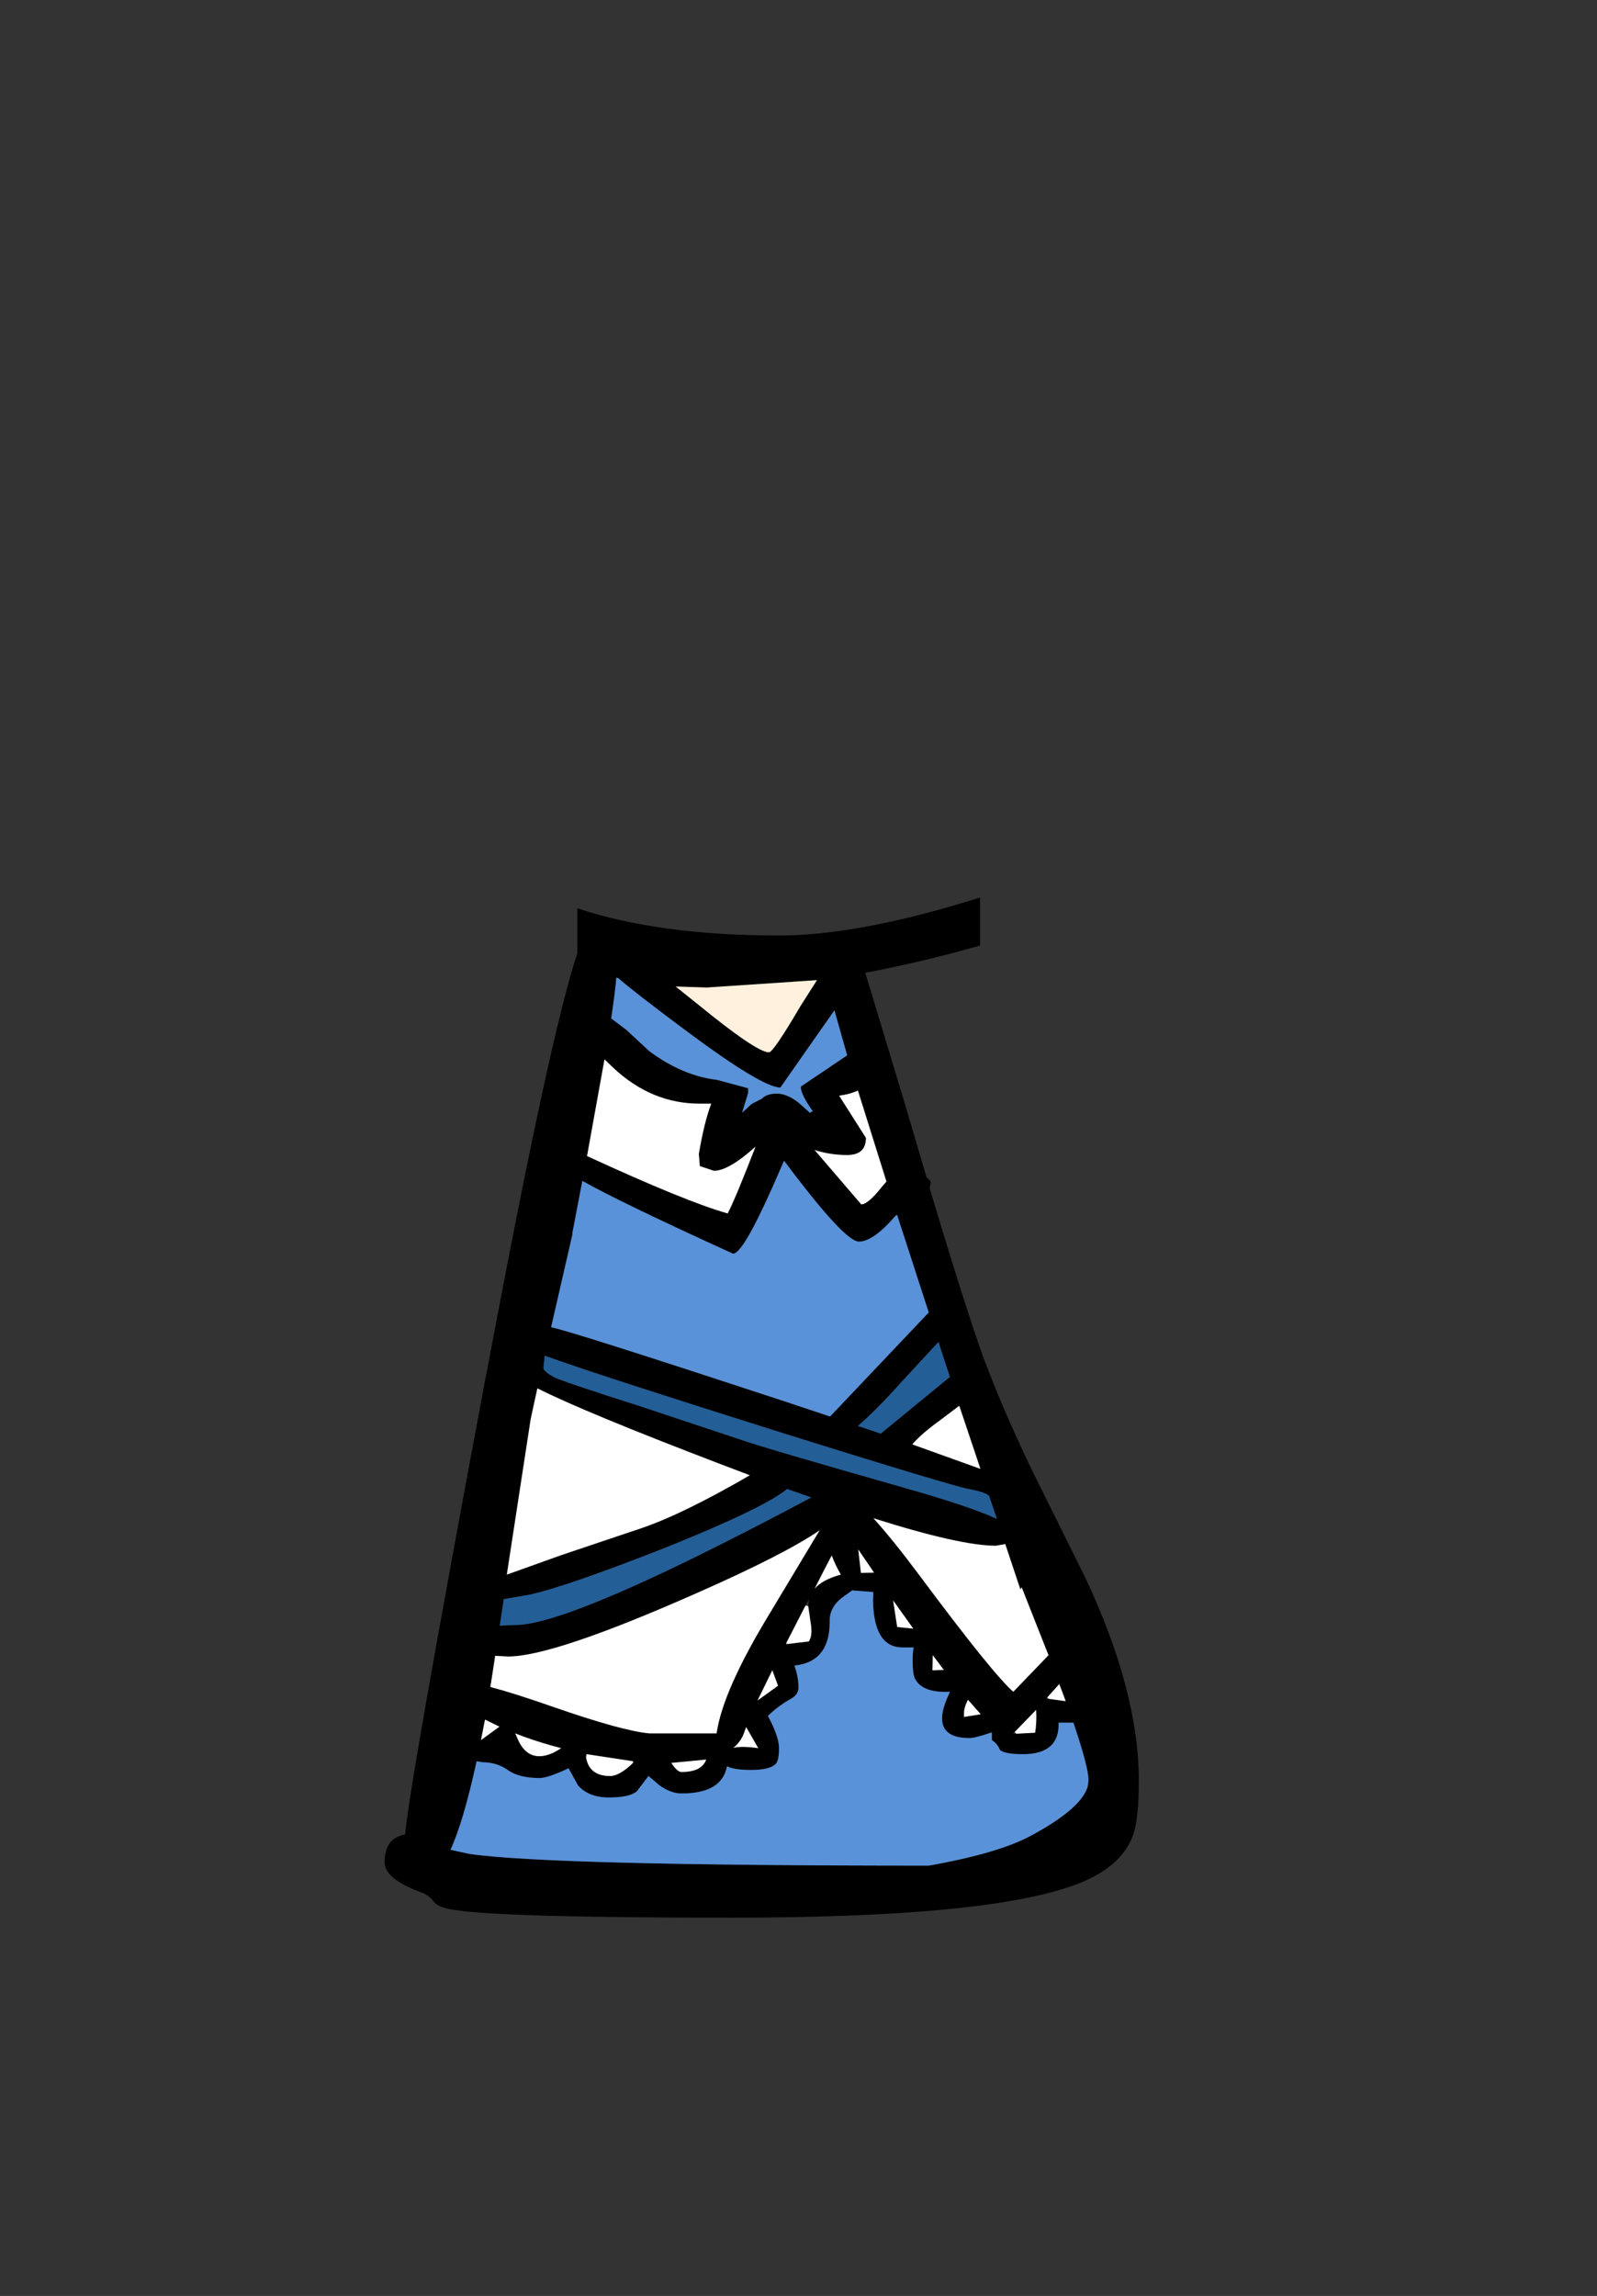 <?xml version="1.0" encoding="UTF-8" standalone="no"?>
<svg xmlns:xlink="http://www.w3.org/1999/xlink" height="342.0px" width="237.9px" xmlns="http://www.w3.org/2000/svg">
  <rect width="100%" height="100%" fill="#333333" stroke="none"/>
  <g transform="matrix(1, 0, 0, 1, 118.05, 273.9)">
    <use height="151.95" transform="matrix(1.0, 0.0, 0.0, 1.0, -60.75, -140.2)" width="112.35" xlink:href="#shape0"/>
  </g>
  <defs>
    <g id="shape0" transform="matrix(1, 0, 0, 1, 60.75, 140.2)">
      <path d="M27.95 -140.2 L27.95 -133.05 23.9 -131.95 Q17.25 -130.2 10.85 -129.0 L16.65 -109.8 19.95 -98.6 20.6 -97.9 20.45 -96.85 Q25.95 -78.5 28.6 -71.25 L29.1 -70.0 Q31.8 -62.9 36.05 -54.15 L43.55 -39.05 Q51.6 -22.0 51.6 -8.65 51.6 -2.85 50.7 -0.45 49.2 3.6 44.15 6.0 32.15 11.75 -9.15 11.75 -43.85 11.75 -50.65 10.55 -52.85 10.2 -53.45 9.35 -54.15 8.4 -55.25 8.0 -60.75 6.0 -60.75 3.5 -60.75 -0.1 -57.7 -0.65 -57.05 -8.2 -45.75 -68.5 L-45.45 -70.0 Q-36.1 -119.85 -32.05 -131.9 L-32.05 -138.6 Q-19.9 -134.55 -2.0 -134.55 8.75 -134.55 24.3 -139.1 L27.95 -140.2 M3.65 -127.9 L-12.75 -126.8 -17.4 -126.95 -14.15 -124.35 Q-5.35 -117.15 -3.5 -117.15 -2.85 -117.15 1.2 -124.05 L3.65 -127.9 M3.0 -108.4 Q1.25 -110.9 1.25 -111.9 L1.25 -112.05 8.15 -116.7 6.25 -123.4 -1.8 -111.9 Q-4.5 -111.9 -15.9 -120.4 -23.75 -126.25 -25.95 -128.2 L-26.25 -128.3 -26.25 -128.25 Q-26.35 -126.6 -27.0 -122.2 L-24.75 -120.5 -21.3 -117.3 Q-16.35 -113.65 -11.25 -113.05 L-6.6 -111.8 -6.6 -111.1 -7.5 -108.15 -6.1 -109.45 -4.55 -110.25 Q-3.85 -111.0 -2.3 -111.0 -0.85 -111.0 0.85 -109.7 L2.6 -108.15 3.05 -108.3 3.0 -108.4 M3.3 -102.6 L10.25 -94.5 Q11.25 -94.5 13.35 -97.15 L14.0 -97.9 9.75 -111.45 Q8.4 -110.85 6.95 -110.7 L10.95 -104.4 Q10.95 -101.85 8.15 -101.85 5.6 -101.85 3.3 -102.6 M15.6 -92.9 L15.55 -93.0 15.4 -92.85 Q12.05 -88.95 9.9 -88.95 7.75 -88.95 -1.25 -101.0 L-3.05 -96.9 Q-7.4 -87.15 -8.85 -87.15 -25.85 -94.9 -31.3 -98.0 L-32.8 -90.15 -32.75 -90.15 -35.95 -76.2 Q-33.25 -75.7 -1.9 -65.4 L5.6 -62.9 20.3 -78.4 15.6 -92.9 M9.75 -61.5 L13.15 -60.35 23.45 -68.8 23.05 -70.0 21.75 -74.0 16.2 -68.0 Q12.5 -63.85 9.75 -61.5 M26.25 -52.1 Q23.6 -52.6 -1.5 -60.45 -26.6 -68.35 -34.75 -71.2 L-36.9 -71.95 -37.1 -70.05 Q-36.85 -69.5 -35.6 -68.8 -34.35 -68.15 -22.75 -64.45 L-7.7 -59.45 Q-4.3 -58.25 16.6 -52.3 26.65 -49.45 30.45 -47.65 L29.3 -51.05 Q28.85 -51.6 26.25 -52.1 M21.4 -61.9 Q19.15 -60.25 17.85 -58.75 L28.0 -55.1 24.85 -64.5 21.4 -61.9 M20.9 -27.35 L20.85 -25.1 22.55 -25.15 20.9 -27.35 M31.7 -43.9 L30.3 -43.65 Q25.0 -43.65 12.05 -47.75 14.85 -44.7 19.1 -39.0 29.9 -24.5 32.9 -21.9 L38.15 -27.35 38.0 -27.7 34.15 -37.45 33.95 -37.15 31.7 -43.9 M12.15 -39.65 L9.8 -43.1 10.2 -39.6 12.15 -39.65 M4.7 -40.0 L3.3 -37.25 Q4.45 -38.6 7.2 -39.35 6.35 -40.85 5.85 -42.2 L4.7 -40.0 M-0.9 -29.0 L2.45 -29.4 Q3.0 -30.3 2.75 -31.9 L2.35 -34.65 2.45 -35.65 1.95 -34.75 -0.9 -29.2 -1.0 -29.0 -0.9 -29.0 M7.85 -36.25 Q5.45 -34.65 5.55 -32.3 5.55 -26.35 0.3 -25.8 0.9 -24.05 0.9 -22.55 0.9 -21.5 -0.15 -20.9 -2.2 -19.75 -3.65 -18.3 -2.0 -15.2 -2.0 -13.5 -2.0 -11.75 -2.45 -11.2 -3.3 -10.25 -6.15 -10.25 -8.7 -10.25 -9.75 -10.8 -10.5 -6.75 -16.5 -6.75 -18.1 -6.75 -19.8 -7.95 L-21.45 -9.35 -23.15 -7.1 Q-24.2 -6.15 -27.35 -6.15 -30.35 -6.15 -31.95 -7.95 L-33.35 -10.5 Q-36.45 -9.05 -37.65 -9.05 -40.7 -9.05 -42.35 -10.2 -44.0 -11.4 -46.2 -11.4 L-47.05 -11.55 Q-49.05 -2.4 -50.95 1.65 L-50.9 1.65 -48.15 2.25 Q-36.05 4.0 20.3 4.0 30.75 2.15 35.6 -0.5 43.1 -4.55 44.0 -7.85 L44.0 -7.9 44.1 -8.75 Q44.1 -10.65 41.85 -17.3 L39.65 -17.3 Q39.8 -12.6 34.35 -12.6 31.55 -12.6 30.9 -13.25 30.55 -14.15 29.7 -14.7 L29.7 -15.85 Q27.2 -15.0 26.4 -15.0 20.15 -15.0 23.4 -21.75 L23.4 -21.9 Q19.35 -21.7 18.25 -23.85 17.9 -24.55 17.9 -26.7 17.9 -27.7 18.05 -28.5 L16.4 -28.5 Q12.15 -28.5 12.0 -35.4 L12.05 -36.75 8.9 -37.0 7.85 -36.25 M18.0 -31.3 L15.0 -35.5 15.6 -31.55 18.0 -31.3 M38.15 -20.85 L40.7 -20.5 39.75 -23.05 37.95 -21.05 37.75 -20.8 38.15 -20.85 M33.35 -15.65 L36.15 -15.8 Q36.4 -17.3 36.3 -19.2 L33.1 -15.9 32.85 -15.65 33.35 -15.65 M25.55 -18.6 L25.55 -18.15 28.05 -18.55 26.15 -20.7 Q25.55 -19.6 25.55 -18.6 M-28.0 -116.1 L-30.6 -101.7 Q-15.85 -94.9 -9.65 -93.15 -8.5 -95.35 -5.5 -103.1 -9.5 -99.5 -11.7 -99.5 L-13.8 -100.2 -13.95 -102.0 Q-13.15 -106.75 -12.1 -109.5 L-13.8 -109.5 Q-21.0 -109.5 -26.7 -114.85 L-28.0 -116.1 M-39.0 -62.5 L-42.55 -39.35 -34.45 -42.25 -22.55 -46.25 Q-16.35 -48.35 -6.35 -54.15 L-10.7 -55.8 Q-31.1 -63.6 -38.0 -67.1 L-39.0 -62.5 M-41.25 -31.85 Q-35.1 -31.85 -14.4 -42.0 -5.4 -46.45 2.8 -50.85 L-0.8 -52.1 Q-4.25 -49.25 -18.95 -43.35 -33.7 -37.55 -39.2 -36.35 L-43.0 -35.7 -43.6 -31.75 -41.25 -31.85 M-44.35 -26.8 L-45.0 -22.6 Q-41.8 -21.8 -35.65 -19.65 -25.3 -16.05 -21.3 -15.7 L-11.3 -15.7 Q-10.4 -22.05 -3.4 -33.55 L4.05 -45.95 Q-1.2 -42.35 -14.25 -36.6 -35.6 -27.15 -42.35 -27.15 L-44.3 -27.25 -44.35 -26.8 M-45.8 -17.75 L-46.4 -14.7 -43.65 -16.7 -45.8 -17.75 M-40.9 -14.8 Q-39.8 -12.3 -37.7 -12.3 -36.25 -12.3 -34.45 -13.5 -37.2 -14.2 -40.0 -15.2 L-41.3 -15.7 -40.9 -14.8 M-30.65 -12.6 L-30.8 -12.6 -30.75 -12.15 Q-30.3 -9.35 -27.15 -9.35 -25.8 -9.35 -23.8 -11.25 L-23.5 -11.5 -23.75 -11.55 -30.65 -12.6 M-2.15 -22.8 L-3.0 -25.1 -5.2 -20.6 -2.15 -22.8 M-7.2 -15.8 Q-7.65 -14.5 -8.8 -13.55 -7.5 -13.85 -5.1 -13.5 L-6.9 -16.65 -7.2 -15.8 M-18.05 -11.3 Q-17.15 -9.95 -16.55 -9.95 -13.5 -9.95 -12.85 -11.8 L-18.05 -11.3" fill="#000000" fill-rule="evenodd" stroke="none"/>
      <path d="M3.65 -127.9 L1.2 -124.05 Q-2.85 -117.15 -3.5 -117.15 -5.35 -117.15 -14.15 -124.35 L-17.4 -126.95 -12.75 -126.8 3.65 -127.9" fill="#fff1dd" fill-rule="evenodd" stroke="none"/>
      <path d="M-25.95 -128.2 Q-23.75 -126.25 -15.9 -120.4 -4.5 -111.9 -1.8 -111.9 L6.25 -123.4 8.15 -116.7 1.25 -112.05 1.25 -111.9 Q1.25 -110.9 3.0 -108.4 L2.6 -108.15 0.85 -109.7 Q-0.85 -111.0 -2.3 -111.0 -3.85 -111.0 -4.55 -110.25 L-6.1 -109.45 -7.5 -108.15 -6.6 -111.1 -6.6 -111.8 -11.25 -113.05 Q-16.35 -113.65 -21.3 -117.3 L-24.75 -120.5 -27.0 -122.2 Q-26.35 -126.6 -26.25 -128.25 L-25.95 -128.2 M15.4 -92.85 L15.6 -92.9 20.3 -78.4 5.6 -62.9 -1.9 -65.4 Q-33.25 -75.7 -35.95 -76.2 L-32.75 -90.15 -32.8 -90.15 -31.3 -98.0 Q-25.85 -94.9 -8.85 -87.15 -7.4 -87.15 -3.05 -96.9 L-1.25 -101.0 Q7.75 -88.95 9.9 -88.95 12.05 -88.95 15.4 -92.85 M7.85 -36.25 L8.9 -37.0 12.05 -36.75 12.0 -35.4 Q12.15 -28.5 16.4 -28.5 L18.05 -28.5 Q17.9 -27.7 17.9 -26.7 17.9 -24.55 18.25 -23.85 19.35 -21.7 23.4 -21.9 L23.4 -21.75 Q20.15 -15.0 26.4 -15.0 27.2 -15.0 29.7 -15.85 L29.7 -14.7 Q30.55 -14.15 30.9 -13.25 31.55 -12.6 34.35 -12.6 39.8 -12.6 39.65 -17.3 L41.85 -17.3 Q44.1 -10.65 44.1 -8.75 L44.0 -7.9 44.0 -7.85 Q43.1 -4.55 35.6 -0.5 30.75 2.15 20.3 4.0 -36.05 4.0 -48.15 2.25 L-50.9 1.65 -50.95 1.65 Q-49.05 -2.4 -47.05 -11.55 L-46.2 -11.4 Q-44.0 -11.4 -42.35 -10.2 -40.7 -9.05 -37.65 -9.05 -36.45 -9.05 -33.35 -10.5 L-31.95 -7.95 Q-30.35 -6.15 -27.35 -6.15 -24.2 -6.15 -23.15 -7.1 L-21.45 -9.35 -19.8 -7.95 Q-18.1 -6.75 -16.5 -6.75 -10.5 -6.75 -9.75 -10.8 -8.7 -10.25 -6.15 -10.25 -3.3 -10.25 -2.45 -11.2 -2.0 -11.75 -2.0 -13.5 -2.0 -15.2 -3.65 -18.3 -2.2 -19.75 -0.15 -20.9 0.9 -21.5 0.9 -22.55 0.9 -24.05 0.3 -25.8 5.55 -26.35 5.55 -32.3 5.45 -34.65 7.85 -36.25" fill="#5992d9" fill-rule="evenodd" stroke="none"/>
      <path d="M3.3 -102.6 Q5.6 -101.85 8.15 -101.85 10.95 -101.85 10.95 -104.4 L6.95 -110.7 Q8.4 -110.85 9.75 -111.45 L14.0 -97.9 13.35 -97.15 Q11.25 -94.5 10.25 -94.5 L3.3 -102.6 M2.35 -34.65 L2.75 -31.9 Q3.0 -30.3 2.45 -29.4 L-0.9 -29.0 -0.9 -29.2 1.95 -34.75 2.35 -34.65 M4.7 -40.0 L5.85 -42.2 Q6.35 -40.85 7.2 -39.35 4.45 -38.6 3.3 -37.25 L4.7 -40.0 M12.15 -39.65 L10.2 -39.6 9.8 -43.1 12.15 -39.65 M31.7 -43.9 L33.95 -37.15 34.15 -37.45 38.0 -27.7 38.15 -27.35 32.9 -21.9 Q29.9 -24.5 19.1 -39.0 14.85 -44.7 12.05 -47.75 25.0 -43.65 30.3 -43.65 L31.7 -43.9 M20.9 -27.35 L22.55 -25.15 20.85 -25.1 20.9 -27.35 M21.4 -61.9 L24.85 -64.5 28.0 -55.1 17.85 -58.75 Q19.15 -60.25 21.4 -61.9 M18.0 -31.3 L15.6 -31.55 15.0 -35.5 18.0 -31.3 M38.15 -20.85 L37.95 -21.05 39.75 -23.05 40.7 -20.5 38.15 -20.85 M33.35 -15.65 L33.1 -15.9 36.3 -19.2 Q36.4 -17.3 36.15 -15.8 L33.35 -15.65 M25.55 -18.6 Q25.55 -19.6 26.15 -20.7 L28.05 -18.55 25.55 -18.15 25.55 -18.6 M-39.0 -62.5 L-38.0 -67.1 Q-31.1 -63.6 -10.7 -55.8 L-6.35 -54.15 Q-16.35 -48.35 -22.55 -46.25 L-34.45 -42.25 -42.55 -39.35 -39.0 -62.5 M-28.0 -116.1 L-26.7 -114.85 Q-21.0 -109.5 -13.8 -109.5 L-12.1 -109.5 Q-13.15 -106.75 -13.95 -102.0 L-13.8 -100.2 -11.7 -99.5 Q-9.5 -99.5 -5.5 -103.1 -8.5 -95.35 -9.65 -93.15 -15.85 -94.9 -30.6 -101.7 L-28.0 -116.1 M-40.9 -14.8 L-41.3 -15.7 -40.0 -15.2 Q-37.2 -14.2 -34.45 -13.5 -36.25 -12.3 -37.7 -12.3 -39.8 -12.3 -40.9 -14.8 M-45.8 -17.75 L-43.65 -16.7 -46.4 -14.7 -45.8 -17.75 M-44.35 -26.8 L-44.3 -27.25 -42.35 -27.15 Q-35.6 -27.15 -14.25 -36.6 -1.2 -42.35 4.05 -45.95 L-3.4 -33.55 Q-10.4 -22.05 -11.3 -15.7 L-21.3 -15.7 Q-25.3 -16.05 -35.65 -19.65 -41.8 -21.8 -45.0 -22.6 L-44.35 -26.8 M-30.75 -12.15 L-30.65 -12.6 -23.75 -11.55 -23.8 -11.25 Q-25.8 -9.35 -27.15 -9.35 -30.3 -9.35 -30.75 -12.15 M-18.05 -11.3 L-12.85 -11.8 Q-13.5 -9.95 -16.55 -9.95 -17.15 -9.95 -18.05 -11.3 M-7.2 -15.8 L-6.9 -16.65 -5.1 -13.5 Q-7.5 -13.85 -8.8 -13.55 -7.65 -14.5 -7.2 -15.8 M-2.15 -22.8 L-5.2 -20.6 -3.0 -25.1 -2.15 -22.8" fill="#ffffff" fill-rule="evenodd" stroke="none"/>
      <path d="M26.25 -52.1 Q28.85 -51.6 29.3 -51.05 L30.45 -47.65 Q26.65 -49.45 16.6 -52.3 -4.3 -58.25 -7.7 -59.45 L-22.75 -64.45 Q-34.35 -68.15 -35.6 -68.8 -36.85 -69.5 -37.1 -70.05 L-36.9 -71.95 -34.75 -71.2 Q-26.6 -68.35 -1.5 -60.45 23.6 -52.6 26.25 -52.1 M9.75 -61.5 Q12.5 -63.85 16.2 -68.0 L21.75 -74.0 23.05 -70.0 23.45 -68.8 13.15 -60.35 9.75 -61.5 M-41.25 -31.85 L-43.6 -31.75 -43.0 -35.7 -39.2 -36.35 Q-33.7 -37.55 -18.95 -43.35 -4.25 -49.25 -0.8 -52.1 L2.8 -50.85 Q-5.4 -46.45 -14.4 -42.0 -35.1 -31.85 -41.25 -31.85" fill="#245e97" fill-rule="evenodd" stroke="none"/>
    </g>
  </defs>
</svg>
